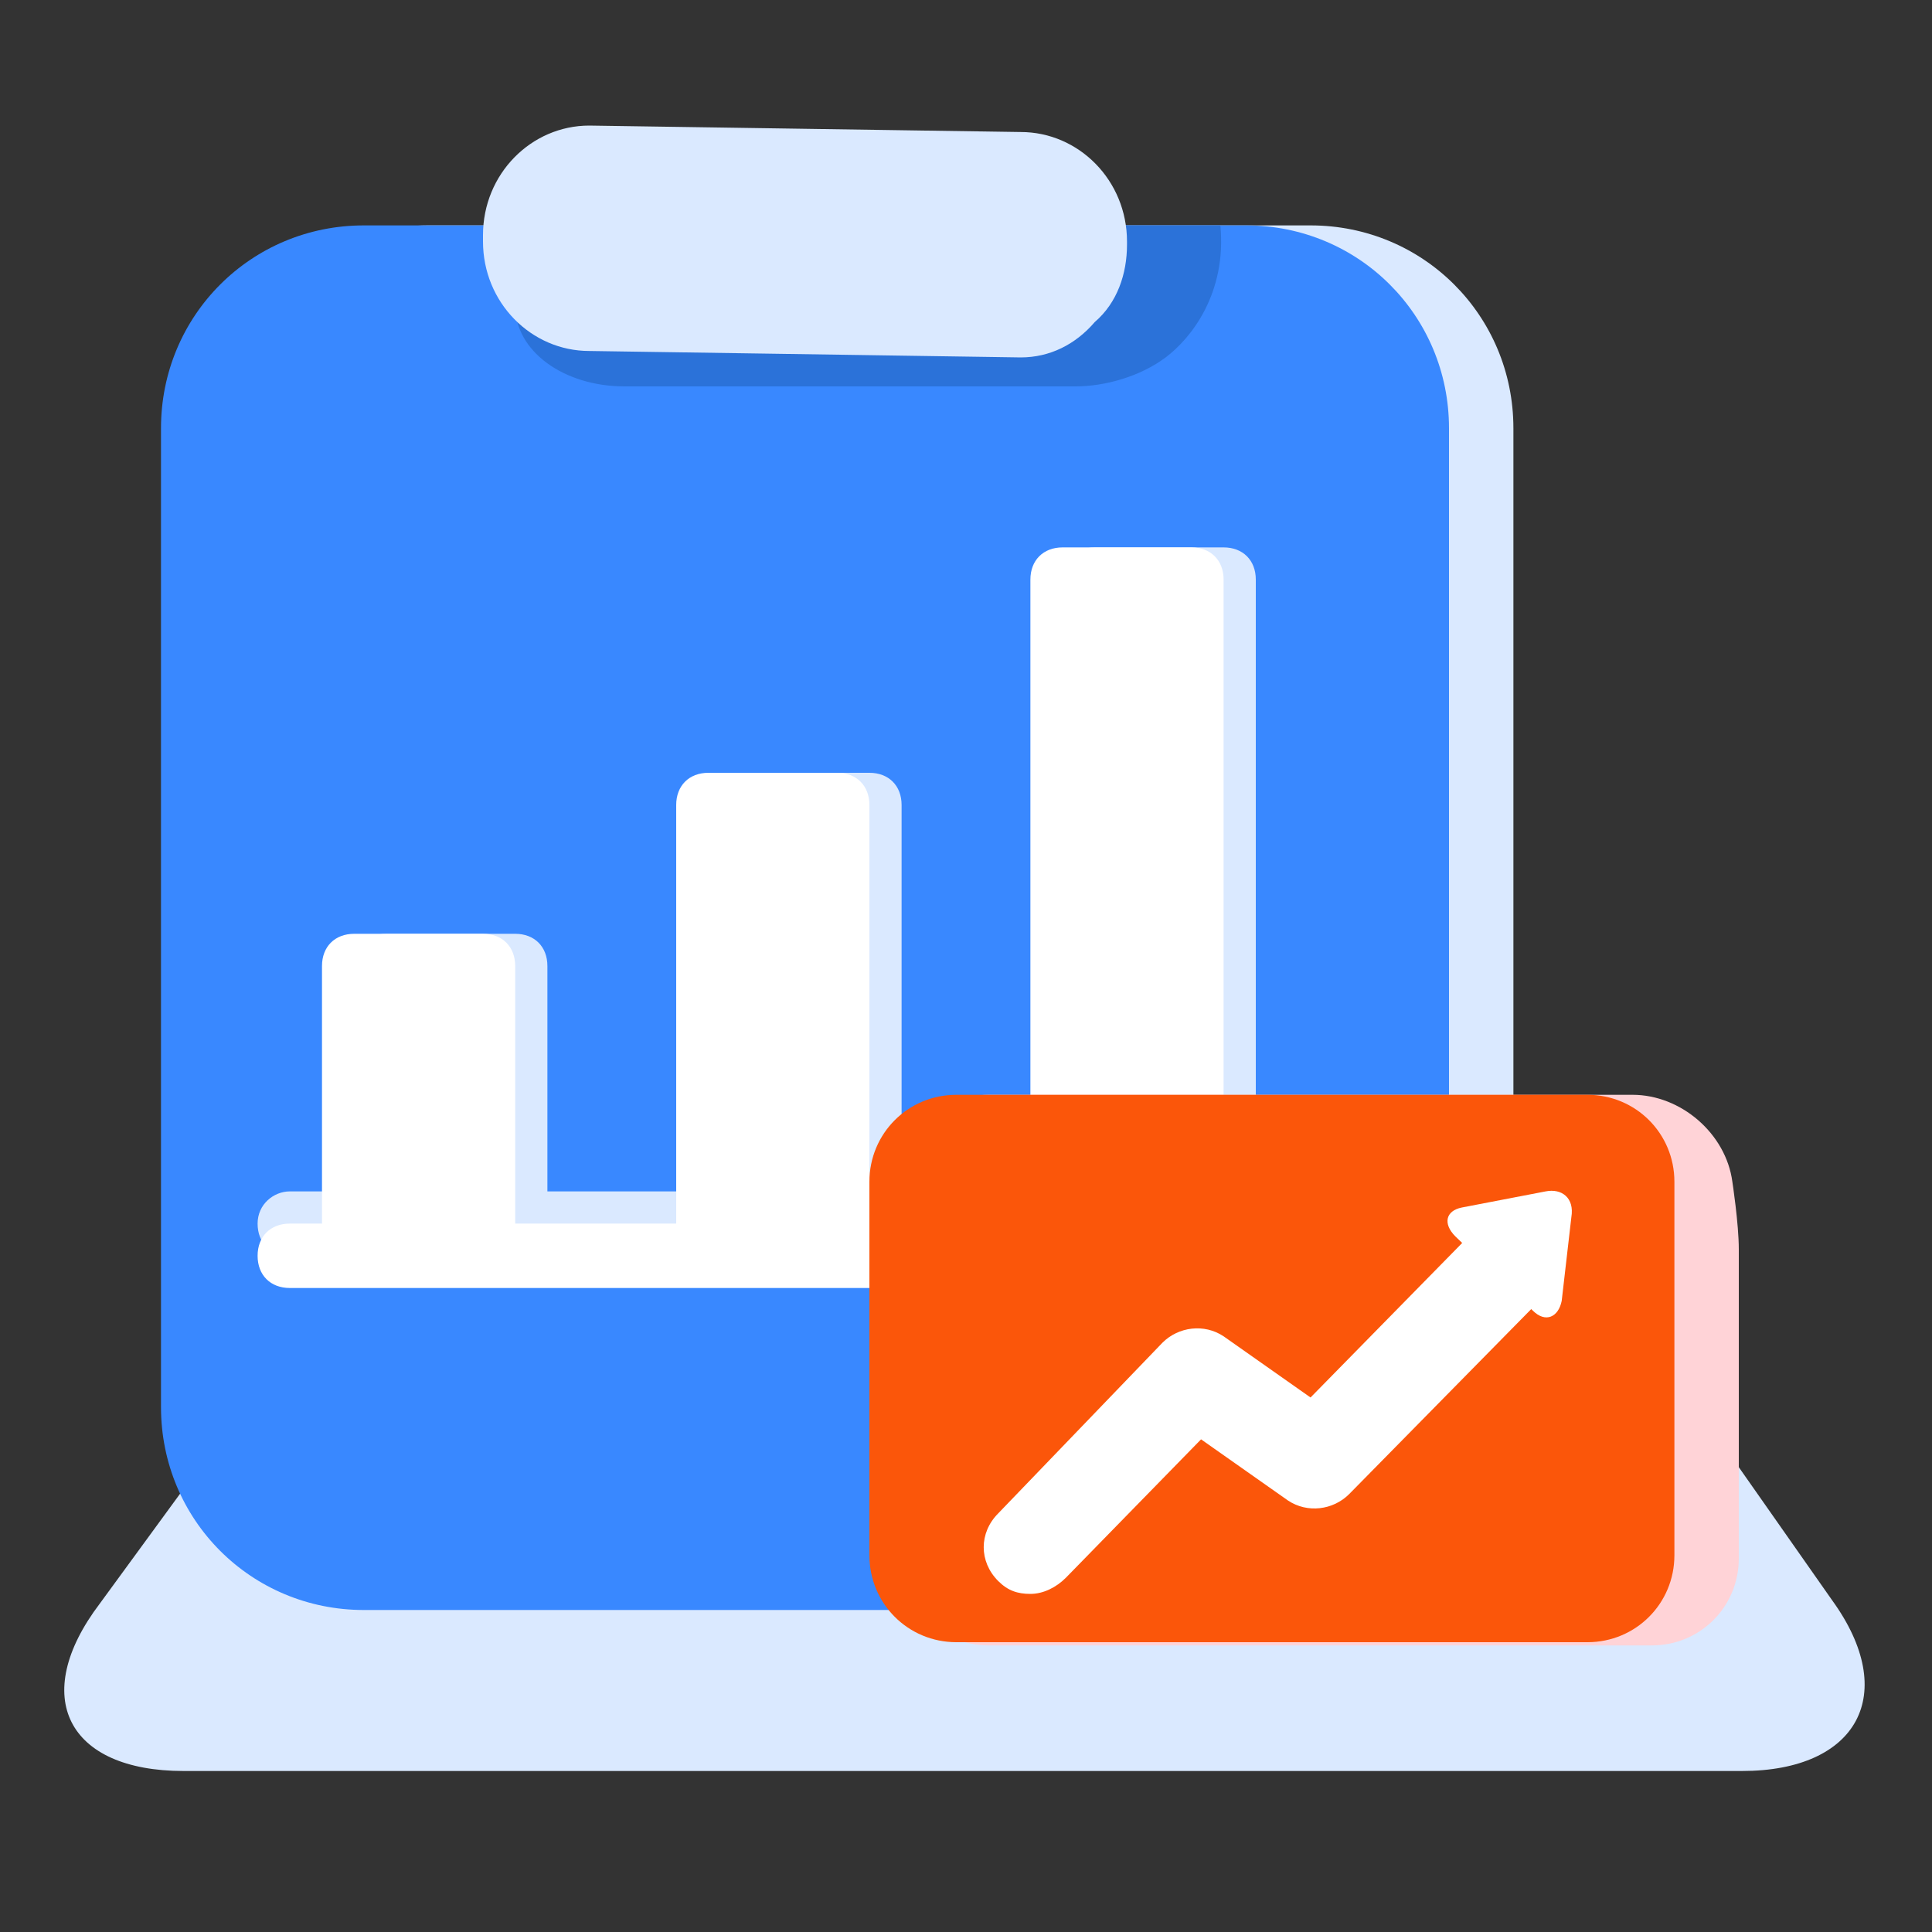<?xml version="1.0" standalone="no"?><!DOCTYPE svg PUBLIC "-//W3C//DTD SVG 1.1//EN" "http://www.w3.org/Graphics/SVG/1.1/DTD/svg11.dtd"><svg t="1637658850201" class="icon" viewBox="0 0 1024 1024" version="1.1" xmlns="http://www.w3.org/2000/svg" p-id="2225" xmlns:xlink="http://www.w3.org/1999/xlink" width="200" height="200"><rect x="0" y="0" width="1024" height="1024" fill="#333333" stroke="none"/><defs><style type="text/css"></style></defs><path d="M150.187 716.8h728.747l92.16 131.413c35.84 49.493 13.653 90.453-47.787 90.453H97.28c-61.44 0-81.92-39.253-44.373-88.747L150.187 716.8z" fill="#DAE9FF" p-id="2226"></path><path d="M226.987 119.467h467.627c59.733 0 107.52 47.787 107.52 107.52v518.827c0 59.733-47.787 107.52-107.52 107.52H226.987C167.253 853.333 119.467 805.547 119.467 745.813V226.987C119.467 167.253 167.253 119.467 226.987 119.467z" fill="#DAE9FF" p-id="2227"></path><path d="M192.853 119.467h467.627c59.733 0 107.52 47.787 107.52 107.52v518.827c0 59.733-47.787 107.52-107.52 107.52H192.853C133.12 853.333 85.333 805.547 85.333 745.813V226.987C85.333 167.253 133.12 119.467 192.853 119.467z" fill="#3988FF" p-id="2228"></path><path d="M204.8 494.933h68.267c10.24 0 17.067 6.827 17.067 17.067v136.533c0 10.24-6.827 17.067-17.067 17.067h-68.267c-10.24 0-17.067-6.827-17.067-17.067v-136.533c0-10.24 6.827-17.067 17.067-17.067zM392.533 409.6h68.267c10.24 0 17.067 6.827 17.067 17.067v221.867c0 10.24-6.827 17.067-17.067 17.067h-68.267c-10.24 0-17.067-6.827-17.067-17.067V426.667c0-10.24 6.827-17.067 17.067-17.067z" fill="#DAE9FF" p-id="2229"></path><path d="M136.533 648.533c0-10.24 8.533-17.067 17.067-17.067h512c8.533 0 17.067 6.827 17.067 17.067s-8.533 17.067-17.067 17.067H153.6c-10.24 0-17.067-6.827-17.067-17.067z" fill="#DAE9FF" p-id="2230"></path><path d="M580.267 290.133h68.267c10.24 0 17.067 6.827 17.067 17.067v341.333c0 10.24-6.827 17.067-17.067 17.067h-68.267c-10.24 0-17.067-6.827-17.067-17.067V307.2c0-10.24 6.827-17.067 17.067-17.067z" fill="#DAE9FF" p-id="2231"></path><path d="M187.733 494.933h68.267c10.24 0 17.067 6.827 17.067 17.067v136.533c0 10.24-6.827 17.067-17.067 17.067h-68.267c-10.24 0-17.067-6.827-17.067-17.067v-136.533c0-10.24 6.827-17.067 17.067-17.067zM375.467 409.6h68.267c10.24 0 17.067 6.827 17.067 17.067v221.867c0 10.24-6.827 17.067-17.067 17.067h-68.267c-10.24 0-17.067-6.827-17.067-17.067V426.667c0-10.24 6.827-17.067 17.067-17.067zM563.2 290.133h68.267c10.24 0 17.067 6.827 17.067 17.067v341.333c0 10.24-6.827 17.067-17.067 17.067h-68.267c-10.24 0-17.067-6.827-17.067-17.067V307.2c0-10.24 6.827-17.067 17.067-17.067z" fill="#FFFFFF" p-id="2232"></path><path d="M153.6 648.533h512c10.24 0 17.067 6.827 17.067 17.067s-6.827 17.067-17.067 17.067H153.6c-10.24 0-17.067-6.827-17.067-17.067s6.827-17.067 17.067-17.067z" fill="#FFFFFF" p-id="2233"></path><path d="M331.093 204.8c-32.427 0-58.027-18.773-58.027-42.667S298.667 119.467 331.093 119.467h315.733c3.413 35.84-15.36 59.733-29.013 69.973s-32.427 15.36-47.787 15.36h-238.933z" fill="#2B72D9" p-id="2234"></path><path d="M541.013 189.44l-228.693-3.413c-30.72 0-56.32-25.6-56.32-58.027v-3.413c0-32.427 25.6-58.027 56.32-58.027l228.693 3.413c30.72 0 56.32 25.6 56.32 58.027v1.707c0 15.36-5.12 30.72-17.067 40.96-10.24 11.947-23.893 18.773-39.253 18.773z" fill="#DAE9FF" p-id="2235"></path><path d="M477.867 626.347c0-25.6 20.48-46.08 46.08-46.08h341.333c25.6 0 49.493 20.48 52.907 46.08 0 0 3.413 22.187 3.413 35.84v163.84c0 25.6-20.48 46.08-46.08 46.08H523.947c-25.6 0-46.08-20.48-46.08-46.08V626.347z" fill="#FFD3D7" p-id="2236"></path><path d="M506.88 580.267h334.507c25.6 0 46.08 20.48 46.08 46.08v197.973c0 25.6-20.48 46.08-46.08 46.08H506.88c-25.6 0-46.08-20.48-46.08-46.08V626.347c0-25.6 20.48-46.08 46.08-46.08z" fill="#FB560A" p-id="2237"></path><path d="M546.133 844.8c-6.827 0-11.947-1.707-17.067-6.827-10.24-10.24-10.24-25.6 0-35.84l87.04-90.453c8.533-8.533 22.187-10.24 32.427-3.413l46.08 32.427L785.067 648.533c10.24-10.24 25.6-10.24 35.84 0s10.24 25.6 0 35.84l-105.813 107.52c-8.533 8.533-22.187 10.24-32.427 3.413l-46.08-32.427-71.68 73.387c-5.12 5.12-11.947 8.533-18.773 8.533z" fill="#FFFFFF" p-id="2238"></path><path d="M827.733 689.493c-1.707 8.533-8.533 11.947-15.36 5.12l-40.96-39.253c-6.827-6.827-5.12-13.653 3.413-15.36L819.2 631.467c8.533-1.707 15.36 3.413 13.653 13.653l-5.12 44.373z" fill="#FFFFFF" p-id="2239"></path></svg>